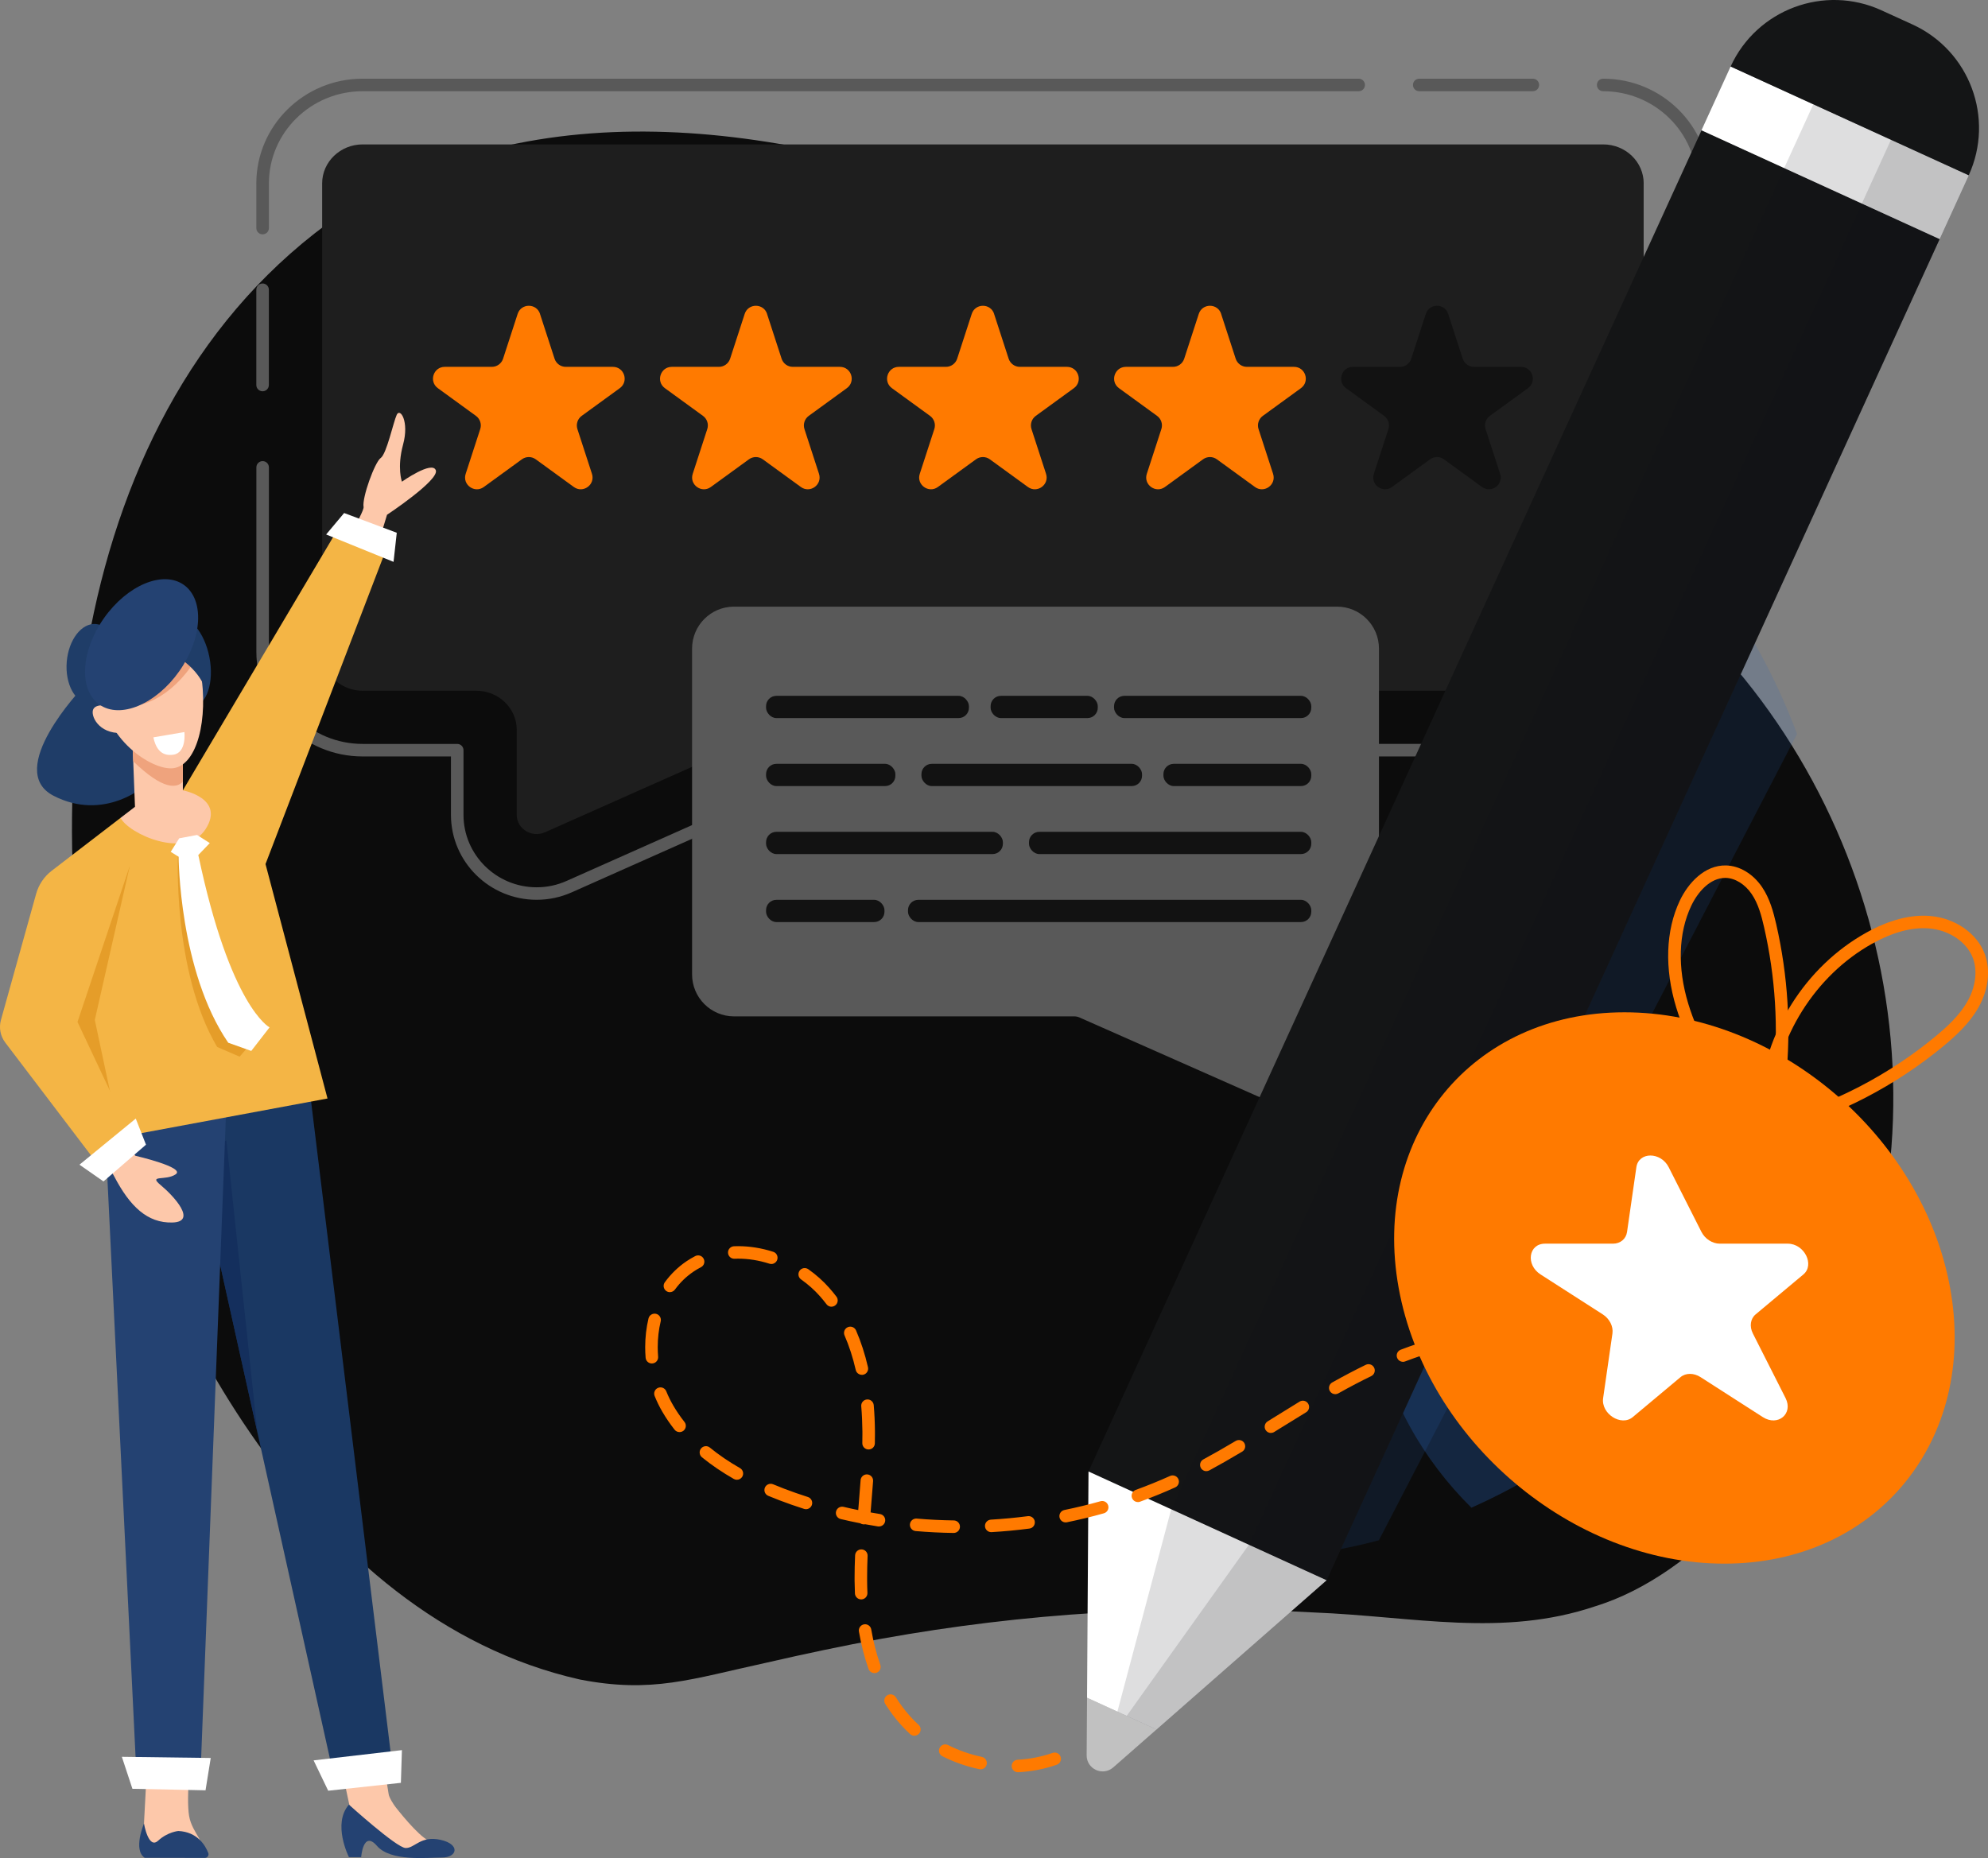 <?xml version="1.0" encoding="UTF-8"?>
<svg xmlns="http://www.w3.org/2000/svg" viewBox="0 0 463.02 432.84">
  <rect x="0" y="0" width="463.02" height="432.84" fill="#808080" stroke="none"/>
  <defs>
    <style>
      .cls-1 {
        opacity: .14;
      }

      .cls-1, .cls-2 {
        fill: #141516;
      }

      .cls-1, .cls-3, .cls-4 {
        mix-blend-mode: multiply;
      }

      .cls-5 {
        fill: #efa37d;
      }

      .cls-6 {
        fill: #ff7a00;
      }

      .cls-7 {
        fill: #121212;
      }

      .cls-8 {
        fill: #0c0c0c;
      }

      .cls-9 {
        fill: #fff;
      }

      .cls-10 {
        fill: #1e1e1e;
      }

      .cls-11 {
        fill: #f4b545;
      }

      .cls-12 {
        fill: #244272;
      }

      .cls-13 {
        fill: #fdc8aa;
      }

      .cls-14 {
        fill: #e59d29;
      }

      .cls-15 {
        isolation: isolate;
      }

      .cls-16 {
        fill: #595959;
      }

      .cls-3 {
        opacity: .3;
      }

      .cls-3, .cls-4 {
        fill: #2a65ba;
      }

      .cls-17 {
        fill: #c1c1c1;
      }

      .cls-18 {
        fill: #1f3d68;
      }

      .cls-4 {
        opacity: .15;
      }

      .cls-19 {
        fill: #122d5b;
        opacity: .75;
      }

      .cls-20 {
        fill: #1a3863;
      }
    </style>
  </defs>
  <g class="cls-15">
    <g id="Layer_2" data-name="Layer 2">
      <g id="Layer_1-2" data-name="Layer 1">
        <g>
          <path class="cls-8" d="M381.04,133.47c54.9,42.22,76.11,119.64,46.6,183.32-10.89,24.76-32.63,50.14-56,57.37-21.74,7.36-42.41,2.38-65.69,1.47-33.83-1.92-67.29.11-100.73,6.14-8.62,1.56-17.94,3.54-26.48,5.51-17.9,3.89-26.8,7.24-43.69,3.97-64.3-14.49-99.24-88.8-109.85-129.95C7.54,190.84,14.06,95.29,79.1,50.07c91.75-59.26,232.85,31.18,301.8,83.29l.13.11Z"/>
          <g>
            <g>
              <path class="cls-4" d="M418.54,171l-97.39,187.82c-6.48,1.71-13.14,2.98-19.95,3.77l100.54-223.62c6.89,9.84,12.56,20.59,16.8,32.03Z"/>
              <path class="cls-10" d="M382.82,42.73v109.09c0,5.02-4.22,9.09-9.44,9.09h-170.28c-1.37,0-2.72.28-3.96.84l-72.2,32.13c-3.08,1.37-6.59-.79-6.59-4.06v-19.82c0-5.02-4.23-9.09-9.44-9.09h-26.44c-1.16,0-2.27-.2-3.3-.57-1.05-.38-2.01-.93-2.85-1.63-2.02-1.67-3.29-4.14-3.29-6.89V42.73c0-5.02,4.23-9.09,9.44-9.09h288.92c5.22,0,9.44,4.07,9.44,9.09Z"/>
              <path class="cls-6" d="M125.77,73.13l3.39,10.43c.37,1.13,1.42,1.9,2.61,1.9h10.97c2.66,0,3.77,3.4,1.61,4.97l-8.87,6.45c-.96.7-1.36,1.94-1,3.07l3.39,10.43c.82,2.53-2.07,4.63-4.22,3.07l-8.87-6.45c-.96-.7-2.27-.7-3.23,0l-8.87,6.45c-2.15,1.56-5.05-.54-4.22-3.07l3.39-10.43c.37-1.13-.04-2.37-1-3.07l-8.87-6.45c-2.15-1.56-1.05-4.97,1.61-4.97h10.97c1.19,0,2.24-.77,2.61-1.9l3.39-10.43c.82-2.53,4.4-2.53,5.22,0Z"/>
              <path class="cls-6" d="M178.65,73.13l3.39,10.43c.37,1.13,1.42,1.9,2.61,1.9h10.97c2.66,0,3.77,3.4,1.61,4.97l-8.87,6.45c-.96.7-1.36,1.94-1,3.07l3.39,10.43c.82,2.53-2.07,4.63-4.22,3.07l-8.87-6.45c-.96-.7-2.27-.7-3.23,0l-8.87,6.45c-2.15,1.56-5.05-.54-4.22-3.07l3.39-10.43c.37-1.13-.04-2.37-1-3.07l-8.87-6.45c-2.15-1.56-1.05-4.97,1.61-4.97h10.97c1.19,0,2.24-.77,2.61-1.9l3.39-10.43c.82-2.53,4.4-2.53,5.22,0Z"/>
              <path class="cls-6" d="M231.53,73.13l3.39,10.43c.37,1.13,1.42,1.9,2.61,1.9h10.97c2.66,0,3.77,3.4,1.61,4.97l-8.87,6.45c-.96.7-1.36,1.94-1,3.07l3.39,10.43c.82,2.53-2.07,4.63-4.22,3.07l-8.87-6.45c-.96-.7-2.27-.7-3.23,0l-8.87,6.45c-2.15,1.56-5.05-.54-4.22-3.07l3.39-10.43c.37-1.13-.04-2.37-1-3.07l-8.87-6.45c-2.15-1.56-1.05-4.97,1.61-4.97h10.97c1.19,0,2.24-.77,2.61-1.9l3.39-10.43c.82-2.53,4.4-2.53,5.22,0Z"/>
              <path class="cls-6" d="M284.41,73.13l3.39,10.43c.37,1.13,1.42,1.9,2.61,1.9h10.97c2.66,0,3.77,3.4,1.61,4.97l-8.87,6.45c-.96.7-1.36,1.94-1,3.07l3.39,10.43c.82,2.53-2.07,4.63-4.22,3.07l-8.87-6.45c-.96-.7-2.27-.7-3.23,0l-8.87,6.45c-2.15,1.56-5.05-.54-4.22-3.07l3.39-10.43c.37-1.13-.04-2.37-1-3.07l-8.87-6.45c-2.15-1.56-1.05-4.97,1.61-4.97h10.97c1.19,0,2.24-.77,2.61-1.9l3.39-10.43c.82-2.53,4.4-2.53,5.22,0Z"/>
              <path class="cls-7" d="M337.29,73.13l3.39,10.43c.37,1.13,1.42,1.9,2.61,1.9h10.97c2.66,0,3.77,3.4,1.61,4.97l-8.87,6.45c-.96.7-1.36,1.94-1,3.07l3.39,10.43c.82,2.53-2.07,4.63-4.22,3.07l-8.87-6.45c-.96-.7-2.27-.7-3.23,0l-8.87,6.45c-2.15,1.56-5.05-.54-4.22-3.07l3.39-10.43c.37-1.13-.04-2.37-1-3.07l-8.87-6.45c-2.15-1.56-1.05-4.97,1.61-4.97h10.97c1.19,0,2.24-.77,2.61-1.9l3.39-10.43c.82-2.53,4.4-2.53,5.22,0Z"/>
              <path class="cls-6" d="M414.09,263.62c-.64,0-1.23-.42-1.4-1.07-.21-.78.24-1.58,1.02-1.79,13.48-3.72,26.3-10.4,37.07-19.32,2.65-2.19,5.6-4.88,7.46-8.17,1.88-3.33,2.37-7.07,1.3-9.99-1.39-3.8-5.53-6.62-10.29-7-3.98-.32-8.44.89-13.27,3.59-13.21,7.39-22.33,21.93-23.25,37.04-.05.8-.74,1.41-1.54,1.37-.8-.05-1.42-.74-1.37-1.54.48-7.93,3.05-15.81,7.44-22.8s10.37-12.73,17.3-16.61c5.34-2.99,10.36-4.32,14.92-3.95,5.88.47,11.02,4.05,12.8,8.9,1.38,3.77.84,8.3-1.49,12.43-2.09,3.7-5.29,6.62-8.14,8.98-11.09,9.18-24.28,16.06-38.16,19.89-.13.04-.26.05-.39.05Z"/>
              <path class="cls-6" d="M402.58,257.55c-.5,0-.98-.25-1.25-.71-4.18-6.96-8.5-14.15-10.93-22.16-2.76-9.08-2.46-17.92.85-24.89,1.91-4.03,5.74-8.3,10.77-8.18,3.15.07,6.28,1.96,8.37,5.03,1.84,2.71,2.66,5.88,3.3,8.63,2.74,11.97,3.5,24.23,2.25,36.44-.08.8-.8,1.38-1.6,1.3-.8-.08-1.38-.8-1.3-1.6,1.22-11.9.48-23.84-2.19-35.49-.57-2.5-1.31-5.36-2.87-7.65-1.53-2.27-3.84-3.7-6.02-3.76-.04,0-.09,0-.13,0-3.57,0-6.44,3.35-7.93,6.51-2.99,6.32-3.24,14.42-.69,22.8,2.33,7.66,6.55,14.7,10.64,21.5.41.69.19,1.59-.5,2-.23.14-.49.21-.75.21Z"/>
              <path class="cls-3" d="M420.78,263.91c-12.37,39.04-41.07,70.83-78.08,87.32-11.27-11.16-19.44-25.48-22.31-41.08-6.53-35.57,17.01-64.33,52.58-64.24,17.28.05,34.22,6.89,47.81,18Z"/>
              <g>
                <path class="cls-16" d="M124.98,209.61c-11,0-19.95-8.88-19.95-19.78v-13.61h-20.57c-13.65,0-24.75-10.95-24.75-24.4v-42.94c0-.81.65-1.46,1.46-1.46s1.46.65,1.46,1.46v42.94c0,11.85,9.79,21.48,21.83,21.48h22.03c.81,0,1.46.65,1.46,1.46v15.07c0,9.3,7.64,16.87,17.04,16.87,2.42,0,4.77-.5,6.99-1.49l71.4-31.78c.19-.08.39-.13.59-.13h169.42c12.04,0,21.83-9.64,21.83-21.48V42.73c0-11.85-9.8-21.48-21.83-21.48-.81,0-1.46-.65-1.46-1.46s.65-1.46,1.46-1.46c13.65,0,24.75,10.95,24.75,24.4v109.09c0,13.45-11.1,24.4-24.75,24.4h-169.11l-71.11,31.65c-2.59,1.15-5.34,1.74-8.17,1.74Z"/>
                <path class="cls-16" d="M357.01,21.25h-26.46c-.81,0-1.46-.65-1.46-1.46s.65-1.46,1.46-1.46h26.46c.81,0,1.46.65,1.46,1.46s-.65,1.46-1.46,1.46Z"/>
                <path class="cls-16" d="M61.16,54.59c-.81,0-1.46-.65-1.46-1.46v-10.4c0-13.45,11.1-24.4,24.75-24.4h232c.81,0,1.46.65,1.46,1.46s-.65,1.46-1.46,1.46H84.46c-12.04,0-21.83,9.64-21.83,21.48v10.4c0,.81-.65,1.46-1.46,1.46Z"/>
                <path class="cls-16" d="M61.16,91.15c-.81,0-1.46-.65-1.46-1.46v-22.19c0-.81.65-1.46,1.46-1.46s1.46.65,1.46,1.46v22.19c0,.81-.65,1.46-1.46,1.46Z"/>
              </g>
              <path class="cls-16" d="M311.41,141.32h-140.45c-5.4,0-9.77,4.38-9.77,9.77v75.91c0,5.4,4.38,9.77,9.77,9.77h79.25c.41,0,.82.09,1.2.25l45.59,20.17c1.97.87,4.18-.57,4.18-2.72v-14.73c0-1.64,1.33-2.97,2.97-2.97h7.25c5.4,0,9.77-4.38,9.77-9.77v-75.91c0-5.4-4.38-9.77-9.77-9.77Z"/>
              <g>
                <rect class="cls-7" x="178.42" y="162.1" width="47.25" height="5.18" rx="2.4" ry="2.4"/>
                <rect class="cls-7" x="230.72" y="162.1" width="24.96" height="5.18" rx="2.4" ry="2.4"/>
                <rect class="cls-7" x="259.47" y="162.1" width="45.94" height="5.18" rx="2.4" ry="2.4"/>
                <rect class="cls-7" x="178.42" y="177.94" width="30.12" height="5.18" rx="2.4" ry="2.4"/>
                <rect class="cls-7" x="214.61" y="177.94" width="51.38" height="5.18" rx="2.4" ry="2.4"/>
                <rect class="cls-7" x="270.97" y="177.94" width="34.44" height="5.18" rx="2.4" ry="2.4"/>
                <rect class="cls-7" x="178.42" y="193.78" width="55.16" height="5.18" rx="2.4" ry="2.4"/>
                <rect class="cls-7" x="239.66" y="193.78" width="65.75" height="5.18" rx="2.4" ry="2.4"/>
                <rect class="cls-7" x="178.42" y="209.62" width="27.58" height="5.18" rx="2.4" ry="2.4"/>
                <rect class="cls-7" x="211.48" y="209.62" width="93.93" height="5.18" rx="2.4" ry="2.4"/>
              </g>
              <g>
                <rect class="cls-2" x="322.14" y="27.5" width="60.97" height="343.5" transform="translate(590.55 527.02) rotate(-155.44)"/>
                <rect class="cls-9" x="396.91" y="27.43" width="60.97" height="16.34" transform="translate(801.34 245.61) rotate(-155.44)"/>
                <path class="cls-2" d="M438.2,2.4l7.23,3.3c13.32,6.09,19.18,21.82,13.1,35.14h0s-55.46-25.34-55.46-25.34h0c6.09-13.32,21.82-19.18,35.14-13.1Z"/>
                <path class="cls-17" d="M259.27,411.73c-2.42,2.12-6.2.39-6.18-2.82l.09-13.41,16.18,7.39-10.08,8.84Z"/>
                <polygon class="cls-9" points="253.52 342.79 253.18 395.5 269.35 402.89 308.97 368.13 253.52 342.79"/>
                <rect class="cls-1" x="342.36" y="31.9" width="39.79" height="343.5" transform="translate(607.11 539.43) rotate(-155.44)"/>
                <rect class="cls-1" x="361.36" y="36.03" width="19.9" height="343.5" transform="translate(622.67 551.08) rotate(-155.44)"/>
                <polygon class="cls-1" points="272.78 351.6 260.25 398.73 269.35 402.89 308.97 368.13 272.78 351.6"/>
                <polygon class="cls-1" points="262.42 399.72 269.35 402.89 308.97 368.13 290.88 359.86 262.42 399.72"/>
                <rect class="cls-1" x="417.13" y="31.83" width="39.79" height="16.34" transform="translate(817.9 258.02) rotate(-155.44)"/>
                <rect class="cls-1" x="436.13" y="35.97" width="19.9" height="16.34" transform="translate(833.46 269.67) rotate(-155.44)"/>
              </g>
              <path class="cls-6" d="M237.08,412.85c-.77,0-1.41-.6-1.45-1.38-.04-.8.57-1.49,1.38-1.53,2.83-.15,5.57-.69,8.15-1.59.76-.27,1.59.13,1.86.89.27.76-.13,1.59-.89,1.86-2.84,1-5.86,1.59-8.96,1.75-.03,0-.05,0-.08,0ZM228.39,412.17c-.1,0-.2-.01-.3-.03-2.99-.63-5.88-1.64-8.59-3.01-.72-.36-1.01-1.24-.65-1.96.36-.72,1.24-1.01,1.96-.65,2.48,1.25,5.14,2.18,7.88,2.76.79.17,1.29.94,1.12,1.73-.14.69-.75,1.16-1.42,1.16ZM212.96,404.35c-.35,0-.7-.13-.98-.38-.81-.74-1.59-1.53-2.31-2.35-1.27-1.43-2.44-3.01-3.49-4.68-.43-.68-.22-1.58.46-2.01.68-.43,1.58-.22,2.01.46.96,1.54,2.04,2.98,3.2,4.29.65.74,1.36,1.45,2.1,2.13.59.54.64,1.47.09,2.06-.29.31-.68.47-1.08.47ZM203.66,389.75c-.6,0-1.16-.37-1.38-.97-.95-2.69-1.7-5.62-2.23-8.7-.14-.79.4-1.55,1.19-1.68.79-.14,1.55.4,1.68,1.19.5,2.92,1.21,5.69,2.11,8.23.27.76-.13,1.59-.89,1.86-.16.06-.32.08-.48.08ZM200.58,372.59c-.78,0-1.42-.61-1.46-1.39-.04-.98-.07-1.99-.08-3,0-.25,0-.5,0-.74,0-1.62.04-3.3.12-5.13.03-.8.71-1.43,1.52-1.39.8.03,1.43.71,1.39,1.52-.08,1.78-.11,3.42-.11,5,0,.24,0,.48,0,.72,0,.97.03,1.95.07,2.89.04.8-.59,1.49-1.39,1.52-.02,0-.04,0-.06,0ZM222.12,357.11s-.01,0-.02,0c-2.94-.04-5.92-.19-8.84-.44-.8-.07-1.4-.78-1.33-1.58.07-.8.78-1.39,1.58-1.33,2.85.25,5.76.39,8.63.43.81.01,1.45.67,1.44,1.48-.01.8-.66,1.44-1.46,1.44ZM230.86,356.92c-.77,0-1.41-.6-1.45-1.37-.05-.8.57-1.49,1.37-1.54,2.86-.17,5.76-.44,8.6-.81.8-.1,1.53.46,1.63,1.26.1.8-.46,1.53-1.26,1.63-2.91.38-5.88.66-8.81.83-.03,0-.06,0-.09,0ZM204.71,355.61c-.08,0-.15,0-.23-.02-.99-.16-1.98-.33-2.96-.51-.14.03-.29.04-.44.03-.27-.02-.51-.11-.71-.25-1.53-.3-3.06-.63-4.57-.99-.78-.19-1.27-.97-1.08-1.76.19-.78.97-1.27,1.76-1.08,1.13.27,2.27.52,3.41.75.03-.36.06-.71.09-1.07.16-1.93.32-3.93.46-5.89.06-.8.76-1.41,1.56-1.35.8.06,1.41.76,1.35,1.56-.14,1.97-.31,3.98-.47,5.92-.04.46-.08.92-.11,1.38.73.13,1.46.25,2.18.37.8.13,1.34.88,1.21,1.67-.11.72-.73,1.23-1.44,1.23ZM248.2,354.65c-.68,0-1.29-.48-1.43-1.17-.16-.79.35-1.56,1.14-1.72,2.82-.58,5.64-1.26,8.4-2.04.78-.22,1.58.23,1.8,1.01.22.78-.23,1.58-1.01,1.8-2.82.8-5.72,1.5-8.6,2.09-.1.02-.2.03-.29.03ZM187.7,351.57c-.15,0-.3-.02-.44-.07-.96-.31-1.93-.63-2.88-.96-1.89-.66-3.72-1.36-5.45-2.08-.74-.31-1.09-1.17-.78-1.91.31-.74,1.17-1.09,1.91-.78,1.67.7,3.45,1.38,5.28,2.02.93.32,1.87.64,2.81.94.77.24,1.19,1.06.95,1.83-.2.62-.77,1.02-1.39,1.02ZM265.02,349.91c-.6,0-1.15-.37-1.37-.96-.28-.76.12-1.59.87-1.87,2.7-.98,5.4-2.08,8-3.25.73-.33,1.6,0,1.93.73.33.73,0,1.6-.73,1.93-2.67,1.21-5.43,2.33-8.2,3.34-.16.06-.33.09-.5.09ZM171.63,344.72c-.25,0-.49-.06-.72-.19-2.72-1.55-5.22-3.26-7.42-5.05-.62-.51-.72-1.43-.21-2.05.51-.62,1.43-.72,2.05-.21,2.08,1.7,4.44,3.31,7.02,4.78.7.4.94,1.29.54,1.99-.27.47-.76.73-1.27.73ZM280.96,342.72c-.52,0-1.02-.28-1.28-.77-.38-.71-.12-1.59.59-1.98,2.31-1.25,4.78-2.65,7.54-4.3.69-.41,1.59-.19,2,.5.41.69.19,1.59-.5,2-2.8,1.67-5.3,3.1-7.65,4.37-.22.12-.46.17-.69.17ZM202.3,337.66s-.02,0-.03,0c-.81-.01-1.45-.68-1.43-1.48.01-.66.02-1.32.02-1.96,0-.26,0-.51,0-.77-.02-2-.11-3.98-.27-5.86-.07-.8.53-1.51,1.33-1.58.8-.07,1.51.53,1.58,1.33.17,1.96.26,4.01.28,6.09,0,.26,0,.53,0,.79,0,.65,0,1.33-.02,2.01-.01.8-.66,1.43-1.46,1.43ZM296.01,333.82c-.49,0-.96-.24-1.24-.69-.42-.68-.22-1.58.47-2.01l1.27-.79c2.02-1.26,4.11-2.56,6.18-3.82.69-.42,1.58-.2,2,.49.42.69.2,1.58-.49,2-2.06,1.25-4.14,2.55-6.16,3.8l-1.27.79c-.24.15-.51.22-.77.22ZM158.26,333.61c-.43,0-.86-.19-1.14-.55-1.06-1.35-2.03-2.76-2.87-4.21-.67-1.15-1.27-2.38-1.78-3.65-.3-.75.06-1.6.81-1.9.75-.3,1.6.06,1.9.81.46,1.14,1,2.24,1.6,3.27.77,1.33,1.66,2.63,2.64,3.87.5.63.39,1.55-.24,2.05-.27.21-.59.31-.9.31ZM310.99,324.78c-.51,0-1-.27-1.27-.74-.39-.7-.15-1.59.56-1.99,2.78-1.56,5.34-2.9,7.82-4.11.72-.35,1.6-.05,1.95.68.35.72.05,1.6-.68,1.95-2.43,1.18-4.94,2.49-7.66,4.02-.23.13-.47.19-.71.19ZM200.73,320.27c-.66,0-1.27-.46-1.42-1.13-.66-2.88-1.54-5.59-2.61-8.05-.32-.74.02-1.6.76-1.92.74-.32,1.6.02,1.92.76,1.14,2.63,2.08,5.51,2.78,8.57.18.78-.31,1.57-1.1,1.75-.11.03-.22.04-.33.04ZM151.82,317.63c-.75,0-1.39-.58-1.45-1.34-.07-.82-.1-1.66-.1-2.48,0-2.29.26-4.53.77-6.67.19-.78.97-1.26,1.76-1.08.78.19,1.27.97,1.08,1.76-.46,1.91-.69,3.93-.69,5.99,0,.74.03,1.5.09,2.24.07.8-.53,1.51-1.33,1.57-.04,0-.08,0-.12,0ZM326.76,317.24c-.59,0-1.14-.36-1.36-.94-.29-.75.09-1.59.84-1.88,2.74-1.05,5.58-1.98,8.42-2.79.78-.22,1.58.23,1.8,1.01.22.77-.23,1.58-1.01,1.8-2.76.78-5.52,1.69-8.18,2.71-.17.07-.35.1-.52.1ZM386.96,313.61c-.12,0-.23-.01-.35-.04-2.77-.69-5.61-1.26-8.45-1.7-.8-.12-1.34-.87-1.22-1.67s.87-1.34,1.67-1.22c2.92.46,5.85,1.05,8.7,1.75.78.19,1.26.98,1.06,1.77-.16.66-.76,1.11-1.41,1.11ZM343.57,312.48c-.69,0-1.3-.49-1.43-1.18-.15-.79.37-1.55,1.16-1.71,2.89-.55,5.84-.99,8.78-1.29.8-.08,1.52.5,1.6,1.3.08.8-.5,1.52-1.3,1.6-2.85.29-5.72.72-8.53,1.25-.09.02-.18.03-.27.03ZM369.7,310.91s-.07,0-.1,0c-2.27-.16-4.58-.23-6.86-.23-.58,0-1.17,0-1.76.02-.81.01-1.47-.63-1.48-1.43-.01-.81.63-1.47,1.43-1.48.6-.01,1.21-.02,1.81-.02,2.35,0,4.72.08,7.06.24.8.05,1.41.75,1.36,1.55-.05.77-.69,1.36-1.45,1.36ZM193.66,304.41c-.44,0-.88-.2-1.16-.58-.49-.65-1.02-1.29-1.56-1.9-1.27-1.43-2.73-2.73-4.36-3.88-.66-.46-.81-1.37-.35-2.03.46-.66,1.37-.81,2.03-.35,1.8,1.27,3.44,2.73,4.85,4.32.59.66,1.16,1.36,1.7,2.07.49.64.36,1.56-.28,2.04-.26.2-.57.3-.88.3ZM156.03,301.02c-.3,0-.6-.09-.86-.28-.65-.47-.8-1.39-.32-2.04,1.41-1.93,3.11-3.58,5.05-4.89.65-.44,1.34-.84,2.03-1.2.72-.37,1.6-.09,1.96.63.37.72.09,1.6-.63,1.96-.6.31-1.18.65-1.74,1.03-1.66,1.12-3.12,2.53-4.32,4.18-.29.39-.73.6-1.18.6ZM179.63,294.45c-.15,0-.3-.02-.44-.07-2.44-.78-4.89-1.17-7.29-1.17-.28,0-.56,0-.83.02-.81.03-1.48-.6-1.51-1.4-.03-.8.6-1.48,1.4-1.51.31-.01.63-.02.95-.02,2.7,0,5.45.44,8.17,1.31.77.24,1.19,1.06.95,1.83-.2.62-.77,1.02-1.39,1.02Z"/>
              <path class="cls-6" d="M454.2,300.04c6.42,35.47-17.12,64.22-52.59,64.22s-69.42-28.75-75.85-64.22c-6.42-35.47,17.12-64.22,52.59-64.22s69.42,28.75,75.85,64.22Z"/>
              <path class="cls-9" d="M388.66,271.92l7.62,15.06c.83,1.63,2.55,2.74,4.27,2.74h15.84c3.84,0,6.33,4.91,3.63,7.17l-11.13,9.31c-1.21,1.01-1.46,2.8-.64,4.43l7.62,15.06c1.85,3.65-1.78,6.69-5.3,4.43l-14.5-9.31c-1.57-1.01-3.45-1.01-4.66,0l-11.13,9.31c-2.7,2.26-7.43-.78-6.9-4.43l2.17-15.06c.23-1.63-.67-3.42-2.24-4.43l-14.5-9.31c-3.52-2.26-2.81-7.17,1.03-7.17h15.84c1.72,0,3.04-1.11,3.27-2.74l2.17-15.06c.53-3.65,5.69-3.65,7.54,0Z"/>
            </g>
            <g>
              <path class="cls-13" d="M88.88,407.7l1.63,10.2c.06.75,1.16,2.49,1.63,3.08,1.93,2.45,6.44,7.93,8.61,8.15,0,0-3.53,3.08-6.93,2.45-3.4-.63-12.28-10.29-12.28-10.29l-2.89-13.6h10.24Z"/>
              <path class="cls-12" d="M81.26,420.39s11.06,10.02,13.19,10.11c2.13.09,3.49-2.95,8.16-1.9,4.67,1.04,3.9,4.12.36,4.12s-11.96,1-15.18-2.72-3.67,2.63-3.67,2.63h-2.85s-3.94-7.75,0-12.24Z"/>
              <path class="cls-13" d="M87.51,128.6l-6.69-2.75c2.34-4.03,3.97-7.13,3.86-7.76-.39-2.13,2.61-10.43,3.99-11.4,1.38-.97,2.94-8.35,3.73-10.06.79-1.71,2.95,1.53,1.48,6.93-1.46,5.4-.27,8.65-.27,8.65,0,0,7.02-4.96,7.89-2.67.87,2.29-11.36,10.38-11.36,10.38l-2.63,8.68Z"/>
              <polygon class="cls-20" points="42.91 257.04 48.43 281.87 59.96 333.74 59.96 333.74 77.96 414.71 91.57 413.02 71.68 250.25 42.91 257.04"/>
              <polygon class="cls-9" points="93.61 407.7 73.04 410.09 76.44 417.16 93.37 415.32 93.61 407.7"/>
              <polygon class="cls-19" points="48.43 281.87 59.96 333.74 52.73 265.65 49.5 267.04 48.43 281.87"/>
              <path class="cls-13" d="M44.43,408.4s-1.1,10.42-.39,14.62,4.76,7.01,1.1,6.39c-3.67-.62-10.9,3.91-11.69-2.54-.04-.36,1-18.91,1-18.91l9.99.43Z"/>
              <path class="cls-12" d="M33.53,424.83s-2.61,6.11.17,7.95l14.01.03c.59,0,1.01-.59.8-1.15-.68-1.75-2.52-4.91-6.97-5.12,0,0-2.48.2-4.73,2.27-2.25,2.07-3.27-3.98-3.27-3.98Z"/>
              <polygon class="cls-12" points="52.73 257.03 46.65 414.71 31.84 414.71 23.64 246.3 52.73 257.03"/>
              <polygon class="cls-9" points="49.08 409.53 28.38 409.26 30.84 416.71 47.87 417.06 49.08 409.53"/>
              <path class="cls-18" d="M19.16,160.27s-18.26,19.12-6.7,25.1c11.56,5.98,21.55-1.73,23.49-4.57,1.94-2.84-11.31-20.97-16.79-20.53Z"/>
              <polygon class="cls-11" points="42.59 184.11 80.5 120.21 91.45 124.03 61.84 201.29 76.28 255.9 23.83 265.66 16.71 237.59 29.84 190.64 42.59 184.11"/>
              <path class="cls-13" d="M28.98,265.66c1.52,2.16,2.54,3.58,2.54,3.58,0,0,11.72,2.7,9.41,4.31-2.3,1.61-6.52.03-3.48,2.55,3.04,2.53,8.55,8.52,2.71,8.69s-9.92-3.78-13.55-10.73c-.79-1.51-2.45-3.74-4.53-6.38l6.9-2.01Z"/>
              <polygon class="cls-14" points="30.25 201.65 22.08 237.6 26.17 256.83 12.76 238.08 30.25 201.65"/>
              <path class="cls-11" d="M28.09,190.52l-16.04,12.32c-1.76,1.35-3.03,3.23-3.63,5.37L.22,237.6c-.51,1.82-.13,3.78,1.01,5.28l23.47,30.88,7.38-5.93-14.03-29.76,15.37-45.85-5.32-1.69Z"/>
              <path class="cls-13" d="M28.09,190.52c1.81,3.71,15.2,9.8,19.8,2.62,4.6-7.18-5.3-9.03-5.3-9.03v-7.58l-11.72-3.33.16,4.15.41,10.6-3.35,2.57Z"/>
              <path class="cls-5" d="M30.87,173.2l.16,4.15c7.09,6.87,10.21,6.23,11.56,4.74v-5.56l-11.72-3.33Z"/>
              <ellipse class="cls-18" cx="21.54" cy="154.64" rx="9.32" ry="6.02" transform="translate(-134.35 163.29) rotate(-85.24)"/>
              <path class="cls-13" d="M25.36,164.43s-2.96-.62-3.64.8c-.69,1.42,1.17,5.74,6.67,5.53l-3.03-6.34Z"/>
              <ellipse class="cls-18" cx="42.85" cy="154.24" rx="6.02" ry="10.75" transform="translate(-28.78 11.08) rotate(-11.06)"/>
              <path class="cls-13" d="M46.72,156.27c1.89,11.41-.86,21.88-6.25,22.67-5.18.76-16.55-7.35-16.44-17.59,0-.43.03-.86.08-1.3,1.26-10.85,6.86-11.49,6.86-11.49,0,0,11.17-3.8,14.85,4.57.39.9.7,1.94.9,3.14Z"/>
              <path class="cls-5" d="M45.82,153.13c-.43.76-.91,1.51-1.43,2.26-5.42,7.71-13.75,11.19-18.59,7.78-.7-.49-1.29-1.11-1.77-1.81,0-.43.03-.86.08-1.3,1.26-10.85,6.86-11.49,6.86-11.49,0,0,11.17-3.8,14.85,4.57Z"/>
              <path class="cls-18" d="M41.14,152.83s4.9,2.84,6.58,7.41c0,0,1.49-1.42-.28-5.6-1.77-4.18-5.17-5.71-5.17-5.71l-1.14,3.9Z"/>
              <ellipse class="cls-12" cx="32.98" cy="150.19" rx="17.06" ry="10.73" transform="translate(-108.82 90.71) rotate(-54.86)"/>
              <path class="cls-9" d="M35.72,171.77l7.23-1.23s.56,4.78-2.56,5.27-4.21-1.93-4.67-4.04Z"/>
              <path class="cls-14" d="M41.38,198.7h4.71c5.45,36.79,14.29,42.08,14.29,42.08l-4.56,5.38-5.25-2.27c-10.5-17.81-9.11-45.13-9.11-45.13l-.09-.07Z"/>
              <path class="cls-9" d="M45.89,194.51l-4.15.78-1.98,3.15,1.84,1.14s.1,26.62,11.56,43.33l5.36,1.91,4.26-5.49s-9.13-4.65-16.59-40.15l2.67-2.78-2.98-1.9Z"/>
              <polygon class="cls-9" points="92.41 124.11 80.15 119.51 75.96 124.51 91.66 130.89 92.41 124.11"/>
              <polygon class="cls-9" points="24.1 275.22 34 266.66 31.62 260.58 18.51 271.32 24.1 275.22"/>
            </g>
          </g>
        </g>
      </g>
    </g>
  </g>
</svg>